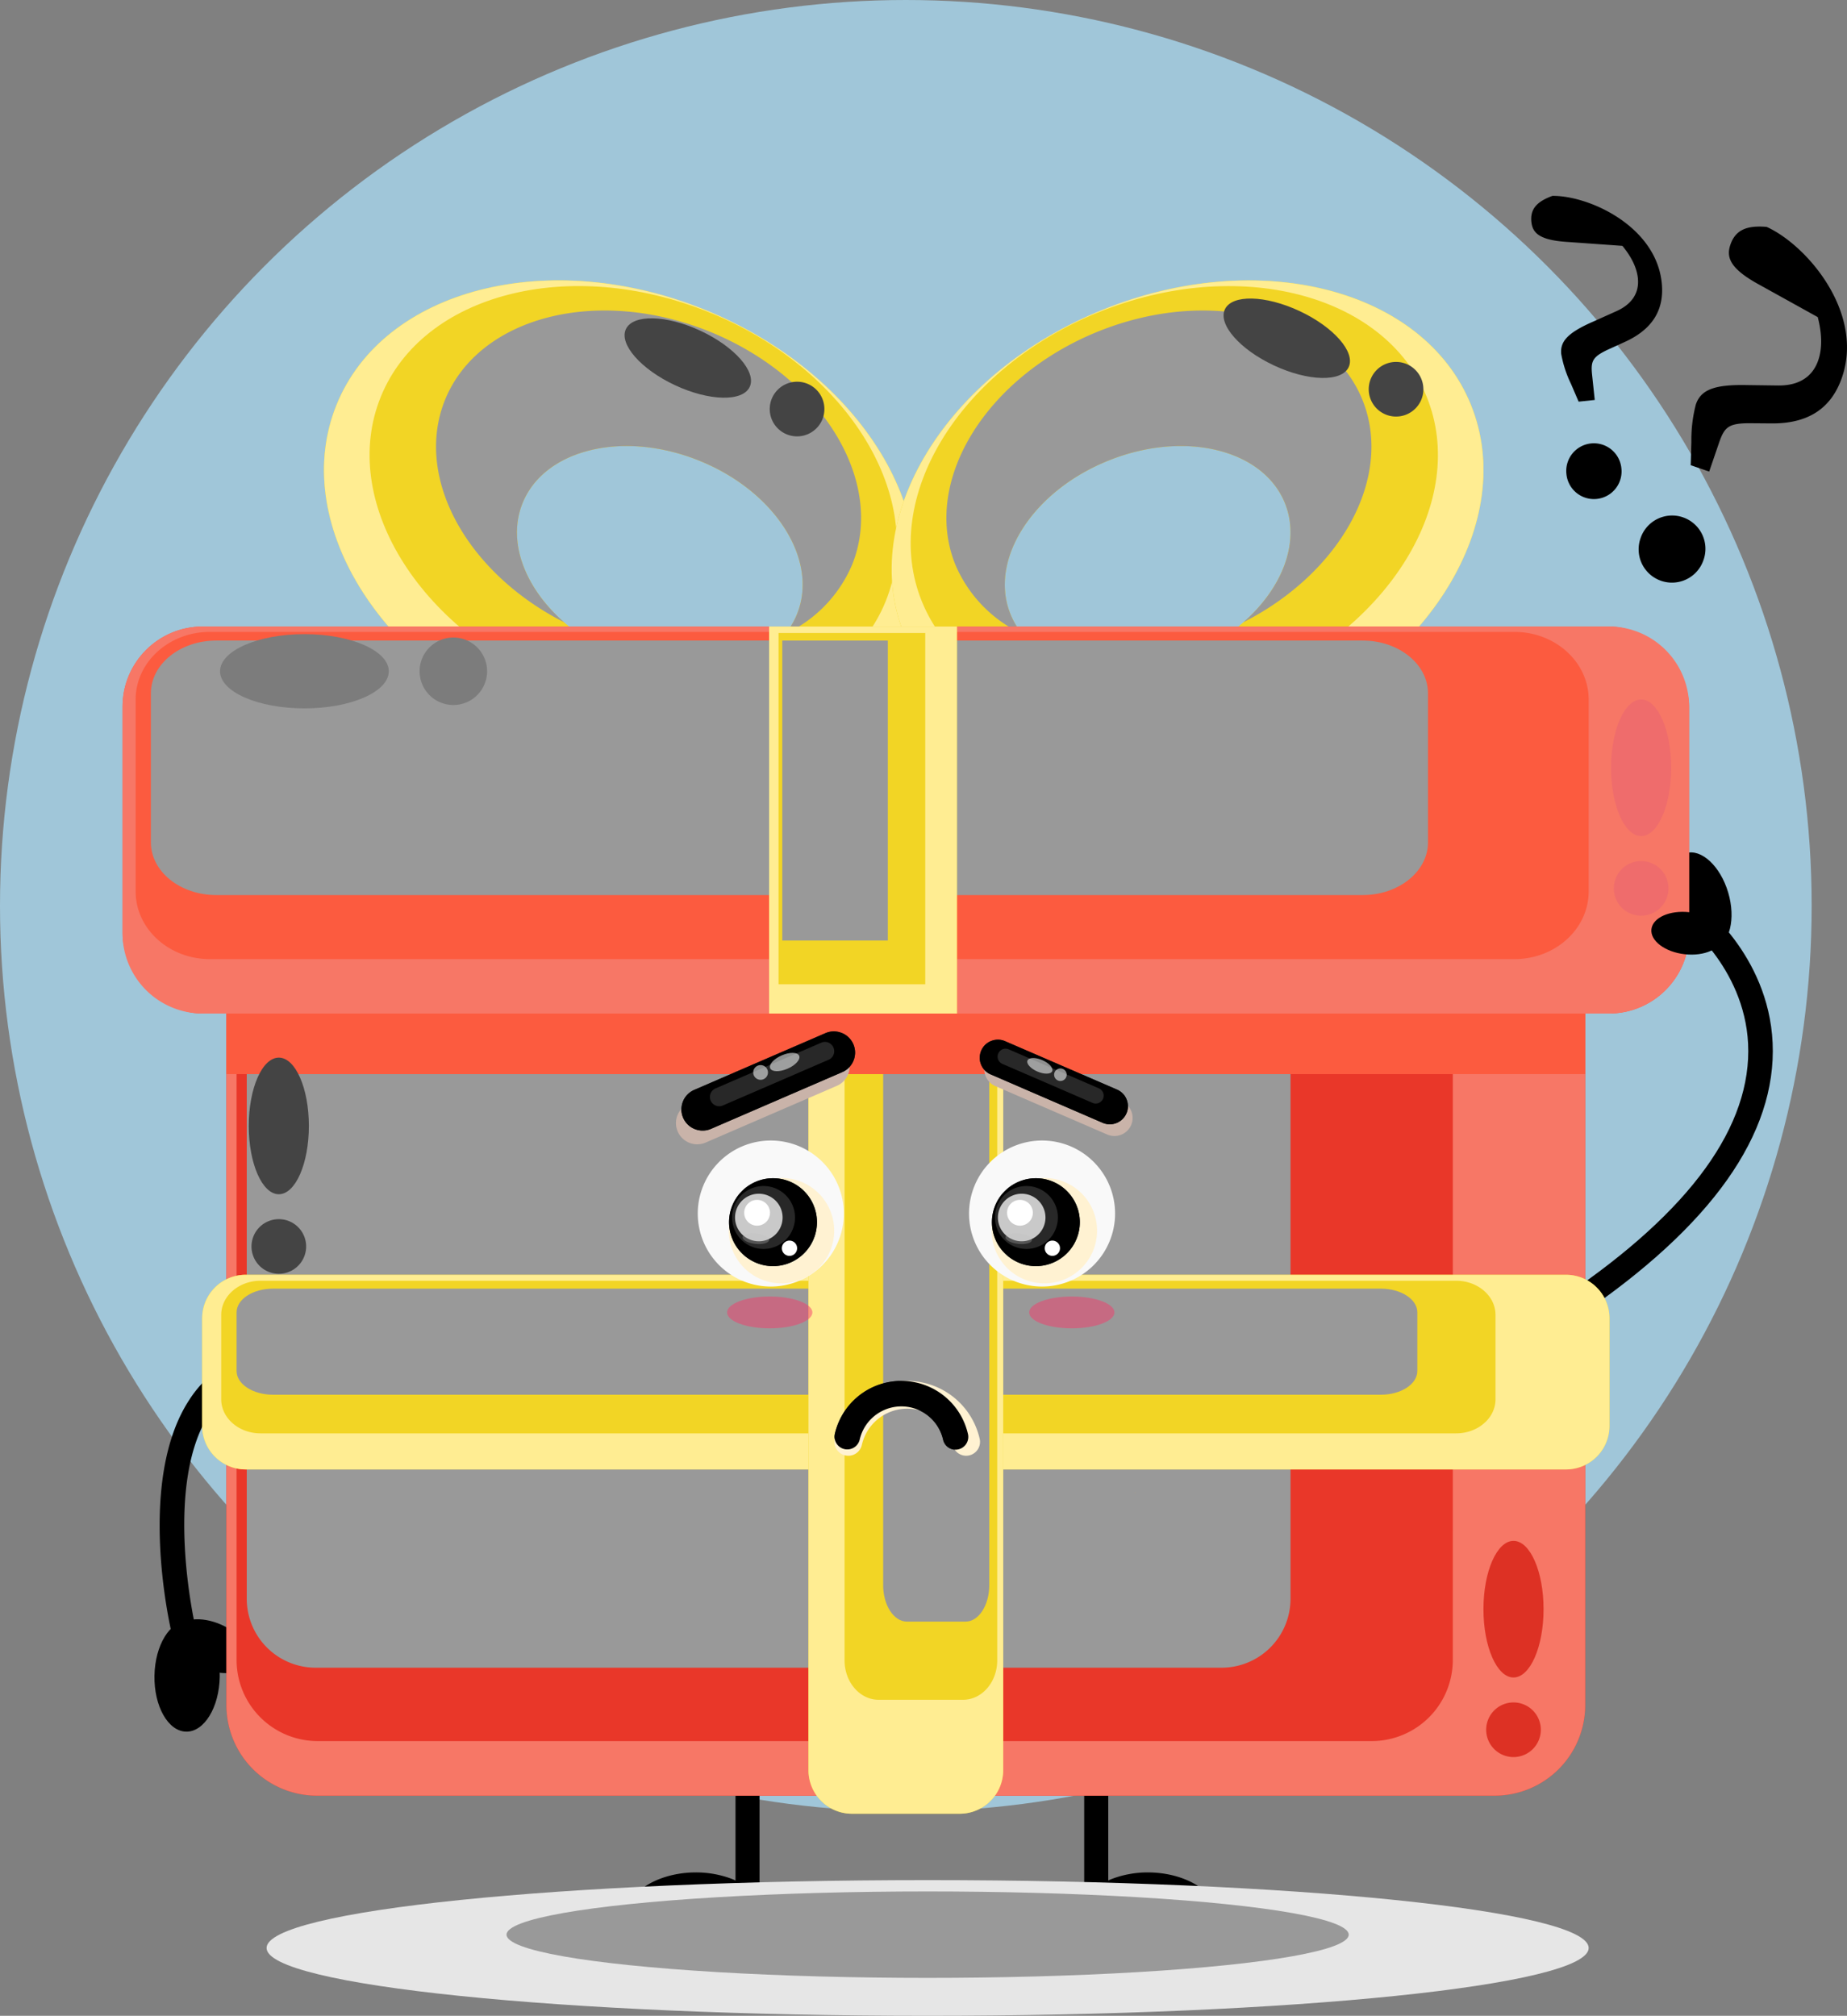 <svg xmlns="http://www.w3.org/2000/svg" xmlns:xlink="http://www.w3.org/1999/xlink" width="286.372" height="312.576" viewBox="0 0 286.372 312.576"><rect x="0" y="0" width="286.372" height="312.576" fill="#808080" stroke="none"/><defs><radialGradient id="a" cx="0.343" cy="0.03" r="1.43" gradientTransform="translate(0.286) scale(0.428 1)" gradientUnits="objectBoundingBox"><stop offset="0" stop-color="#ffc859"/><stop offset="1" stop-color="#e68a2e"/></radialGradient></defs><g transform="translate(-108.91 -93.712)"><circle cx="140.446" cy="140.446" r="140.446" transform="translate(108.91 93.712)" fill="#aee4ff" opacity="0.7"/><path d="M349.941,300.257l-2.042-3.2c20.618-13.138,31.4-26.319,32.047-39.177.637-12.659-9.155-20.534-9.255-20.612l2.353-2.983c.466.368,11.431,9.189,10.7,23.785C383.028,272.226,371.656,286.421,349.941,300.257Z"/><path d="M135.51,346.875c-.227-.959-5.463-23.632,2.778-36.145a17.22,17.22,0,0,1,11.848-7.709l.656,3.741a13.381,13.381,0,0,0-9.328,6.053c-7.342,11.139-2.309,32.968-2.258,33.187Z"/><rect width="3.729" height="45.89" transform="translate(222.948 348.095)"/><path d="M226.677,389.574V393.9a.522.522,0,0,1-.075.084c-1.752,1.846-5.5,2.518-9.864,2.592-6.1.093-11.057-1.007-11.122-5.034s4.82-7.385,10.917-7.487a15.7,15.7,0,0,1,5.632.923c.27.1.531.205.783.326a9.219,9.219,0,0,1,3.505,2.611C226.519,388.465,226.593,389.015,226.677,389.574Z"/><rect width="3.729" height="45.89" transform="translate(277.012 348.095)"/><path d="M277.012,389.574V393.9a.514.514,0,0,0,.074.084c1.753,1.846,5.5,2.518,9.864,2.592,6.1.093,11.058-1.007,11.123-5.034s-4.82-7.385-10.917-7.487a15.7,15.7,0,0,0-5.632.923c-.27.1-.531.205-.783.326a9.23,9.23,0,0,0-3.506,2.611C277.17,388.465,277.1,389.015,277.012,389.574Z"/><path d="M132.859,353.56c-.077,4.74,2.125,8.619,4.919,8.665s5.119-3.761,5.2-8.5-2.126-8.62-4.919-8.665S132.936,348.819,132.859,353.56Z"/><path d="M140.255,352.309c3.125,1.389,6.322,1.022,7.14-.819s-1.052-4.46-4.176-5.849-6.322-1.022-7.141.82S137.13,350.92,140.255,352.309Z"/><path d="M376.859,232.1c-1.214-4.084-4.148-6.814-6.554-6.1s-3.373,4.605-2.159,8.688,4.148,6.814,6.553,6.1S378.072,236.179,376.859,232.1Z"/><path d="M383.49,159.366l-2.852-.023c-3.707-.055-4.334.509-5.21,3.069l-1.513,4.421-2.869-.982.106-3.6a21.7,21.7,0,0,1,.695-5.827c.77-2.249,2.8-3.114,7.957-3l4.744.063c3.187.052,5.376-1.278,6.278-3.915,1.3-3.8-.421-8.9-2.619-12.853l6.569,8.4-13.471-7.47c-4.284-2.42-4.737-4.135-4.1-6,.8-2.326,2.59-3.012,5.622-2.754,6.225,2.824,15.136,13.239,11.685,23.321C392.867,157.03,389.27,159.439,383.49,159.366ZM363.255,177.22a5.165,5.165,0,1,1,9.772,3.345,5.164,5.164,0,1,1-9.772-3.345Z"/><path d="M360.761,146.766l-2.153.98c-2.806,1.254-3.081,1.9-2.845,4.129l.408,3.854-2.5.264-1.18-2.747a17.972,17.972,0,0,1-1.515-4.625c-.207-1.961,1.017-3.321,4.937-5.034l3.59-1.611c2.416-1.076,3.6-2.841,3.354-5.14-.351-3.313-3.427-6.543-6.464-8.751l7.878,4.021-12.744-.908c-4.068-.323-5.008-1.454-5.18-3.076-.214-2.028.895-3.171,3.266-4.038,5.668-.052,16.012,4.665,16.942,13.454C367,141.731,365.134,144.8,360.761,146.766Zm-8.976,20.5a4.284,4.284,0,1,1,8.519-.9,4.283,4.283,0,0,1-8.519.9Z"/><g style="mix-blend-mode:multiply;isolation:isolate"><path d="M355.23,395.767c0,5.811-45.888,10.521-102.493,10.521s-102.494-4.71-102.494-10.521,45.888-10.522,102.494-10.522S355.23,389.956,355.23,395.767Z" fill="#e6e6e6"/></g><g style="mix-blend-mode:multiply;isolation:isolate"><ellipse cx="65.29" cy="6.702" rx="65.29" ry="6.702" transform="translate(187.447 387.002)" fill="#999"/></g><path d="M218.22,141.754c-24.263-9.83-49.84-3.25-57.124,14.717s6.472,40.5,30.735,50.342,49.827,3.249,57.125-14.718S242.47,151.6,218.22,141.754Zm-13.174,53.753a30.366,30.366,0,0,1-8.665-5.294.014.014,0,0,1-.014-.014c-6.079-5.321-8.855-12.483-6.431-18.482,3.4-8.381,15.679-11.333,27.431-6.553,11.753,4.752,18.523,15.408,15.111,23.79A11.581,11.581,0,0,1,230.664,192C225.83,198,215.242,199.65,205.046,195.507Z" fill="#f2d525"/><g style="mix-blend-mode:multiply;isolation:isolate"><path d="M218.22,141.754c-24.263-9.83-49.84-3.25-57.124,14.717s6.472,40.5,30.735,50.342,49.827,3.249,57.125-14.718S242.47,151.6,218.22,141.754Zm28,45.223c-6.5,16.017-29.26,21.88-50.883,13.12s-33.877-28.84-27.391-44.844,29.273-21.88,50.9-13.12S252.706,170.973,246.221,186.977Z" fill="#ffed92"/></g><path d="M218.952,145.139c-17.44-7.068-35.8-2.329-41.04,10.574-4.847,11.983,3.317,26.782,18.455,34.486-6.079-5.321-8.855-12.483-6.431-18.482,3.4-8.381,15.679-11.333,27.431-6.553,11.753,4.752,18.523,15.408,15.111,23.79A11.581,11.581,0,0,1,230.664,192a20.792,20.792,0,0,0,10.358-10.71C246.248,168.386,236.364,152.206,218.952,145.139Z" fill="#999" style="mix-blend-mode:overlay;isolation:isolate"/><path d="M249.109,192.1c7.3,17.967,32.848,24.548,57.124,14.718s38.007-32.374,30.736-50.342-32.861-24.547-57.125-14.717S241.824,174.127,249.109,192.1ZM267.4,192a11.581,11.581,0,0,1-1.814-3.046c-3.412-8.382,3.358-19.038,15.11-23.79,11.753-4.78,24.034-1.828,27.432,6.553,2.424,6-.352,13.161-6.431,18.482a.014.014,0,0,1-.014.014,30.38,30.38,0,0,1-8.665,5.294C282.823,199.65,272.235,198,267.4,192Z" fill="#f2d525"/><g style="mix-blend-mode:multiply;isolation:isolate"><path d="M249.109,192.1c7.3,17.967,32.848,24.548,57.124,14.718s38.007-32.374,30.736-50.342-32.861-24.547-57.125-14.717S241.824,174.127,249.109,192.1Zm30.112-49.962c21.624-8.76,44.411-2.884,50.9,13.12s-5.768,36.07-27.391,44.844-44.384,2.9-50.883-13.12S257.612,150.907,279.221,142.133Z" fill="#ffed92"/></g><path d="M257.043,181.29A20.792,20.792,0,0,0,267.4,192a11.581,11.581,0,0,1-1.814-3.046c-3.412-8.382,3.358-19.038,15.11-23.79,11.753-4.78,24.034-1.828,27.432,6.553,2.424,6-.352,13.161-6.431,18.482,15.137-7.7,23.3-22.5,18.454-34.486-5.24-12.9-23.6-17.642-41.039-10.574C261.7,152.206,251.817,168.386,257.043,181.29Z" fill="#999" style="mix-blend-mode:overlay;isolation:isolate"/><path d="M354.689,224.685V358.107a14.045,14.045,0,0,1-14.041,14.041H158.063a14.036,14.036,0,0,1-14.041-14.041V224.685a14.047,14.047,0,0,1,14.041-14.054H340.648A14.056,14.056,0,0,1,354.689,224.685Z" fill="#e93729"/><path d="M309,241.059V341.717a10.693,10.693,0,0,1-10.786,10.592H157.955a10.686,10.686,0,0,1-10.786-10.592V241.059a10.7,10.7,0,0,1,10.786-10.6H298.216A10.7,10.7,0,0,1,309,241.059Z" fill="#999" style="mix-blend-mode:overlay;isolation:isolate"/><path d="M340.648,210.631H158.063a14.047,14.047,0,0,0-14.041,14.054V358.107a14.036,14.036,0,0,0,14.041,14.041H340.648a14.045,14.045,0,0,0,14.041-14.041V224.685A14.056,14.056,0,0,0,340.648,210.631Zm-6.486,140.476A12.577,12.577,0,0,1,321.6,363.686H158.158a12.569,12.569,0,0,1-12.565-12.579V231.685a12.58,12.58,0,0,1,12.565-12.592H321.6a12.588,12.588,0,0,1,12.565,12.592Z" fill="#f77766" style="mix-blend-mode:multiply;isolation:isolate"/><path d="M6.742,0H211.458A6.743,6.743,0,0,1,218.2,6.743V23.437a6.742,6.742,0,0,1-6.742,6.742H6.742A6.742,6.742,0,0,1,0,23.437V6.742A6.742,6.742,0,0,1,6.742,0Z" transform="translate(140.255 291.383)" fill="#f2d525"/><path d="M328.663,297.207v9.1c0,2.029-2.532,3.674-5.657,3.674H151.25c-3.125,0-5.657-1.645-5.657-3.674v-9.1c0-2.03,2.532-3.675,5.657-3.675H323.006C326.131,293.532,328.663,295.177,328.663,297.207Z" fill="#999" style="mix-blend-mode:overlay;isolation:isolate"/><path d="M351.71,291.383H147a6.743,6.743,0,0,0-6.743,6.743V314.82A6.743,6.743,0,0,0,147,321.563H351.71a6.744,6.744,0,0,0,6.743-6.743V298.126A6.744,6.744,0,0,0,351.71,291.383Zm-10.927,19.308c0,2.911-2.735,5.28-6.106,5.28H149.316c-3.372,0-6.106-2.369-6.106-5.28V297.6c0-2.924,2.734-5.294,6.106-5.294H334.677c3.371,0,6.106,2.37,6.106,5.294Z" fill="#ffed92" style="mix-blend-mode:multiply;isolation:isolate"/><path d="M264.446,230.453V368.208a6.744,6.744,0,0,1-6.743,6.743h-16.7a6.744,6.744,0,0,1-6.743-6.743V230.453Z" fill="#f2d525"/><path d="M262.293,230.453V339.5c0,3.128-1.639,5.66-3.67,5.66h-9.1c-2.031,0-3.683-2.532-3.683-5.66V230.453Z" fill="#999" style="mix-blend-mode:overlay;isolation:isolate"/><path d="M263.525,230.453V351.175c0,3.371-2.37,6.106-5.294,6.106H245.138c-2.911,0-5.281-2.735-5.281-6.106V230.453h-5.592V368.208a6.744,6.744,0,0,0,6.743,6.743h16.7a6.744,6.744,0,0,0,6.743-6.743V230.453Z" fill="#ffed92" style="mix-blend-mode:multiply;isolation:isolate"/><g style="mix-blend-mode:multiply;isolation:isolate"><path d="M354.689,224.685v35.583H144.022V224.685a14.047,14.047,0,0,1,14.041-14.054H340.648A14.056,14.056,0,0,1,354.689,224.685Z" fill="#fc5b3f"/></g><rect width="242.892" height="60.009" rx="12.43" transform="translate(127.909 190.863)" fill="#fc5b3f"/><path d="M330.316,201.212v23.117c0,4.515-4.537,8.175-10.133,8.175H142.438c-5.6,0-10.133-3.66-10.133-8.175V201.212c0-4.515,4.537-8.175,10.133-8.175H320.183C325.779,193.037,330.316,196.7,330.316,201.212Z" fill="#999" style="mix-blend-mode:overlay;isolation:isolate"/><path d="M358.372,190.863H140.339a12.429,12.429,0,0,0-12.43,12.429v35.15a12.431,12.431,0,0,0,12.43,12.43H358.372a12.43,12.43,0,0,0,12.429-12.43v-35.15A12.429,12.429,0,0,0,358.372,190.863Zm-3.142,41.066c0,5.809-5.158,10.507-11.522,10.507H141.463c-6.364,0-11.523-4.7-11.523-10.507V202.2c0-5.808,5.159-10.506,11.523-10.506H343.708c6.364,0,11.522,4.7,11.522,10.506Z" fill="#f77766" style="mix-blend-mode:multiply;isolation:isolate"/><rect width="29.124" height="60.009" transform="translate(228.159 190.863)" fill="#f2d525"/><rect width="16.368" height="46.513" transform="translate(230.199 193.037)" fill="#999" style="mix-blend-mode:overlay;isolation:isolate"/><g style="mix-blend-mode:multiply;isolation:isolate"><path d="M228.159,190.863v60.009h29.124V190.863Zm24.209,55.473H229.621V191.864h22.747Z" fill="#ffed92"/></g><g style="mix-blend-mode:screen;isolation:isolate"><path d="M156.8,268.3c0,5.85-2.086,10.592-4.66,10.592s-4.66-4.742-4.66-10.592,2.086-10.591,4.66-10.591S156.8,262.447,156.8,268.3Z" fill="#444"/><path d="M156.376,286.993a4.236,4.236,0,1,1-4.236-4.236A4.235,4.235,0,0,1,156.376,286.993Z" fill="#444"/></g><g style="mix-blend-mode:screen;isolation:isolate"><path d="M217.522,145.005c5.3,2.475,8.715,6.371,7.627,8.7s-6.268,2.217-11.569-.257-8.715-6.37-7.627-8.7S212.221,142.531,217.522,145.005Z" fill="#444"/><path d="M234.285,153.3a4.237,4.237,0,1,1-5.631,2.047A4.236,4.236,0,0,1,234.285,153.3Z" fill="#444"/></g><g style="mix-blend-mode:screen;isolation:isolate"><ellipse cx="4.66" cy="10.592" rx="4.66" ry="10.592" transform="matrix(0.423, -0.906, 0.906, 0.423, 296.853, 145.904)" fill="#444"/><path d="M327.155,150.23a4.236,4.236,0,1,1-5.63,2.047A4.237,4.237,0,0,1,327.155,150.23Z" fill="#444"/></g><g style="mix-blend-mode:multiply;isolation:isolate"><path d="M348.234,343.234c0,5.849-2.086,10.591-4.66,10.591s-4.66-4.742-4.66-10.591,2.086-10.592,4.66-10.592S348.234,337.384,348.234,343.234Z" fill="#dd3124"/><path d="M347.81,361.93a4.236,4.236,0,1,1-4.236-4.236A4.236,4.236,0,0,1,347.81,361.93Z" fill="#dd3124"/></g><g style="mix-blend-mode:multiply;isolation:isolate"><path d="M368.022,212.77c0,5.85-2.086,10.592-4.66,10.592s-4.66-4.742-4.66-10.592,2.086-10.591,4.66-10.591S368.022,206.921,368.022,212.77Z" fill="#ef6c6c"/><path d="M367.6,231.467a4.236,4.236,0,1,1-4.237-4.236A4.236,4.236,0,0,1,367.6,231.467Z" fill="#ef6c6c"/></g><g style="mix-blend-mode:screen;isolation:isolate"><path d="M156.109,192.044c7.225,0,13.081,2.577,13.081,5.756s-5.856,5.755-13.081,5.755-13.081-2.577-13.081-5.755S148.884,192.044,156.109,192.044Z" fill="#7c7c7c"/><path d="M179.2,192.567a5.232,5.232,0,1,1-5.232,5.233A5.233,5.233,0,0,1,179.2,192.567Z" fill="#7c7c7c"/></g><path d="M239.74,281.884a11.322,11.322,0,1,1-11.322-11.321A11.323,11.323,0,0,1,239.74,281.884Z" fill="#f9f9f9"/><path d="M281.8,281.884a11.322,11.322,0,1,1-11.322-11.321A11.323,11.323,0,0,1,281.8,281.884Z" fill="#f9f9f9"/><path d="M284.972,325.231a.091.091,0,0,1-.085-.046C284.992,325.208,285.023,325.224,284.972,325.231Z" fill="url(#a)"/><g opacity="0.5"><path d="M281.7,297.219c0,1.364-2.96,2.469-6.612,2.469s-6.611-1.1-6.611-2.469,2.96-2.468,6.611-2.468S281.7,295.856,281.7,297.219Z" fill="#f43b6c"/><path d="M234.867,297.219c0,1.364-2.96,2.469-6.612,2.469s-6.612-1.1-6.612-2.469,2.96-2.468,6.612-2.468S234.867,295.856,234.867,297.219Z" fill="#f43b6c"/></g><path d="M238.249,284.565a8.172,8.172,0,1,0-2.526,5.885A8.157,8.157,0,0,0,238.249,284.565Z" fill="#fff2d2" style="mix-blend-mode:multiply;isolation:isolate"/><path d="M235.576,283.228a6.815,6.815,0,1,1-6.815-6.815A6.815,6.815,0,0,1,235.576,283.228Z" fill="#282828"/><g style="mix-blend-mode:overlay;isolation:isolate"><path d="M230.25,282.5a3.687,3.687,0,1,1-3.687-3.687A3.687,3.687,0,0,1,230.25,282.5Z" fill="#c9c9c9"/></g><g style="mix-blend-mode:multiply;isolation:isolate"><path d="M228.76,276.41a6.815,6.815,0,1,0,6.819,6.819A6.814,6.814,0,0,0,228.76,276.41Zm-1.465,10.964a4.878,4.878,0,1,1,4.878-4.878A4.875,4.875,0,0,1,227.295,287.374Z"/></g><path d="M228.295,281.766a2,2,0,1,1-2-2A2,2,0,0,1,228.295,281.766Z" fill="#fff"/><path d="M232.5,287.266a1.183,1.183,0,1,1-1.182-1.183A1.182,1.182,0,0,1,232.5,287.266Z" fill="#fff"/><g opacity="0.3" style="mix-blend-mode:screen;isolation:isolate"><path d="M226.009,286.59c-1.133-.129-2.008-.6-1.957-1.053s1.011-.715,2.143-.587,2.008.6,1.957,1.053S227.141,286.719,226.009,286.59Z" fill="#bfbfbf"/></g><path d="M279.006,284.565a8.172,8.172,0,1,0-2.526,5.885A8.157,8.157,0,0,0,279.006,284.565Z" fill="#fff2d2" style="mix-blend-mode:multiply;isolation:isolate"/><path d="M276.333,283.228a6.815,6.815,0,1,1-6.815-6.815A6.815,6.815,0,0,1,276.333,283.228Z" fill="#282828"/><g style="mix-blend-mode:overlay;isolation:isolate"><path d="M271.007,282.5a3.687,3.687,0,1,1-3.687-3.687A3.687,3.687,0,0,1,271.007,282.5Z" fill="#c9c9c9"/></g><g style="mix-blend-mode:multiply;isolation:isolate"><path d="M269.517,276.41a6.815,6.815,0,1,0,6.819,6.819A6.814,6.814,0,0,0,269.517,276.41Zm-1.465,10.964a4.878,4.878,0,1,1,4.878-4.878A4.875,4.875,0,0,1,268.052,287.374Z"/></g><path d="M269.052,281.766a2,2,0,1,1-2-2A2,2,0,0,1,269.052,281.766Z" fill="#fff"/><path d="M273.261,287.266a1.182,1.182,0,1,1-1.183-1.183A1.183,1.183,0,0,1,273.261,287.266Z" fill="#fff"/><g opacity="0.3" style="mix-blend-mode:screen;isolation:isolate"><path d="M266.766,286.59c-1.133-.129-2.008-.6-1.957-1.053s1.011-.715,2.143-.587,2.008.6,1.957,1.053S267.9,286.719,266.766,286.59Z" fill="#bfbfbf"/></g><path d="M284.286,268.172a2.814,2.814,0,0,1-3.692,1.463l-17.36-7.509c-.072-.031-.142-.067-.212-.1a2.808,2.808,0,0,1,2.441-5.053l17.361,7.509A2.807,2.807,0,0,1,284.286,268.172Z" fill="#c9b3a9" style="mix-blend-mode:multiply;isolation:isolate"/><path d="M283.567,266.356a2.812,2.812,0,0,1-3.692,1.462l-17.36-7.508c-.072-.031-.142-.067-.212-.1a2.808,2.808,0,0,1,2.441-5.053l17.361,7.509A2.808,2.808,0,0,1,283.567,266.356Z" fill="#282828"/><path d="M283.673,266.064a2.5,2.5,0,0,0,.084-.38,1.558,1.558,0,0,0,.028-.2l0-.041c.005-.088.006-.177,0-.268a2.9,2.9,0,0,0-.127-.779l-.063-.183c-.024-.063-.051-.122-.078-.18s-.05-.1-.076-.152a2.878,2.878,0,0,0-.248-.377c-.055-.07-.115-.139-.177-.2a1.907,1.907,0,0,0-.2-.191c-.056-.047-.112-.091-.173-.136-.033-.024-.065-.047-.1-.067a.936.936,0,0,0-.127-.078,1.09,1.09,0,0,0-.109-.066c-.07-.035-.135-.068-.207-.1l-17.361-7.509a2.774,2.774,0,0,0-.514-.166,1.225,1.225,0,0,0-.171-.031,2.831,2.831,0,0,0-.608-.027,1.559,1.559,0,0,0-.215.026.326.326,0,0,0-.06.007,1.449,1.449,0,0,0-.23.052,2.325,2.325,0,0,0-.245.074.928.928,0,0,0-.105.035,2.778,2.778,0,0,0-1.545,1.493,2.076,2.076,0,0,0-.109.307,1.275,1.275,0,0,0-.047.174,1.013,1.013,0,0,0-.036.193.608.608,0,0,0-.02.123,2.259,2.259,0,0,0-.015.3.8.8,0,0,0,0,.176,1.783,1.783,0,0,0,.018.188c.005.044.009.089.018.135a2.513,2.513,0,0,0,.1.382c.016.049.036.1.056.153a2.771,2.771,0,0,0,.286.554c.038.053.076.108.116.158s.079.1.121.147l.006.007a.054.054,0,0,0,.021.019,1.339,1.339,0,0,0,.134.138.207.207,0,0,0,.057.053,1.111,1.111,0,0,0,.135.115,2.469,2.469,0,0,0,.41.267c.074.037.143.072.215.1l17.36,7.509c.072.031.146.058.215.083l.117.037.157.039a2.418,2.418,0,0,0,.313.055l0,0a.012.012,0,0,1,.013,0c.09.01.18.011.27.012a2.311,2.311,0,0,0,.277-.007c.085-.011.166-.023.247-.035a2.893,2.893,0,0,0,.534-.152,2.8,2.8,0,0,0,1.541-1.5A2.7,2.7,0,0,0,283.673,266.064Zm-4.425-1.318a1.226,1.226,0,0,1-.938-.018l-13.985-6.049a1.231,1.231,0,0,1-.64-1.616.875.875,0,0,1,.075-.142.68.68,0,0,1,.1-.134,1.258,1.258,0,0,1,.5-.38,1.241,1.241,0,0,1,.944.017l13.985,6.048a1.236,1.236,0,0,1,.641,1.616A1.25,1.25,0,0,1,279.248,264.746Z"/><g opacity="0.6" style="mix-blend-mode:screen;isolation:isolate"><path d="M270.52,258.1c1.058.458,1.744,1.224,1.534,1.712s-1.24.511-2.3.054-1.745-1.224-1.534-1.712S269.461,257.639,270.52,258.1Z" fill="#edeeef"/><path d="M273.709,259.464a.973.973,0,1,1-1.279.507A.974.974,0,0,1,273.709,259.464Z" fill="#edeeef"/></g><path d="M213.986,269.166a3.3,3.3,0,0,0,4.328,1.715l20.35-8.8c.084-.036.166-.078.248-.119a3.292,3.292,0,0,0-2.862-5.923l-20.35,8.8A3.291,3.291,0,0,0,213.986,269.166Z" fill="#c9b3a9" style="mix-blend-mode:multiply;isolation:isolate"/><path d="M214.829,267.038a3.3,3.3,0,0,0,4.328,1.714l20.35-8.8c.084-.035.166-.077.248-.118a3.292,3.292,0,0,0-2.862-5.923l-20.349,8.8A3.291,3.291,0,0,0,214.829,267.038Z" fill="#282828"/><path d="M214.832,267.04a3.271,3.271,0,0,0,1.806,1.752,3.323,3.323,0,0,0,.626.178c.095.015.19.029.289.041a2.509,2.509,0,0,0,.326.009,3.045,3.045,0,0,0,.316-.014.017.017,0,0,1,.016,0l0,0a3.043,3.043,0,0,0,.366-.064l.185-.047.137-.043c.081-.029.167-.061.252-.1l20.349-8.8c.084-.036.166-.078.253-.121a2.972,2.972,0,0,0,.48-.312,1.524,1.524,0,0,0,.158-.136.221.221,0,0,0,.067-.062,1.414,1.414,0,0,0,.157-.162.06.06,0,0,0,.024-.021s0-.007.008-.009c.048-.054.1-.113.141-.172s.091-.123.136-.186a3.152,3.152,0,0,0,.335-.65c.024-.06.047-.12.067-.178a3.29,3.29,0,0,0,.111-.448c.01-.053.015-.106.02-.158a1.7,1.7,0,0,0,.021-.22.846.846,0,0,0,.005-.207,2.38,2.38,0,0,0-.017-.348.77.77,0,0,0-.024-.145,1.178,1.178,0,0,0-.042-.225,1.53,1.53,0,0,0-.054-.2,2.61,2.61,0,0,0-.129-.36,3.258,3.258,0,0,0-1.811-1.751c-.04-.016-.085-.03-.123-.041a2.817,2.817,0,0,0-.287-.087,1.827,1.827,0,0,0-.27-.06.448.448,0,0,0-.07-.009,2.14,2.14,0,0,0-.252-.03,3.287,3.287,0,0,0-.712.032,1.44,1.44,0,0,0-.2.036,3.245,3.245,0,0,0-.6.195l-20.35,8.8c-.084.036-.161.075-.243.116a1.4,1.4,0,0,0-.128.077.949.949,0,0,0-.148.092c-.04.023-.078.051-.116.078-.072.053-.138.1-.2.16a2.17,2.17,0,0,0-.236.224,3.137,3.137,0,0,0-.207.239,3.368,3.368,0,0,0-.291.442c-.031.057-.061.115-.09.177s-.062.138-.091.212-.049.143-.073.214a3.372,3.372,0,0,0-.149.913q-.006.16,0,.315l0,.048a1.9,1.9,0,0,0,.033.23,2.828,2.828,0,0,0,.1.445A3.037,3.037,0,0,0,214.832,267.04Zm4.266-2.661a1.45,1.45,0,0,1,.75-1.894l16.394-7.09a1.413,1.413,0,0,1,1.693.427.791.791,0,0,1,.112.156,1.278,1.278,0,0,1,.089.167,1.443,1.443,0,0,1-.75,1.894l-16.394,7.09a1.434,1.434,0,0,1-1.1.021A1.46,1.46,0,0,1,219.1,264.379Z"/><g opacity="0.6" style="mix-blend-mode:screen;isolation:isolate"><path d="M230.124,257.357c-1.241.536-2.046,1.435-1.8,2.006s1.454.6,2.694.063,2.045-1.434,1.8-2.006S231.364,256.82,230.124,257.357Z" fill="#edeeef"/><path d="M226.385,258.96a1.141,1.141,0,1,0,1.5.594A1.14,1.14,0,0,0,226.385,258.96Z" fill="#edeeef"/></g><path d="M257.062,318.5a1.977,1.977,0,0,1-1.926-1.544,6.633,6.633,0,0,0-12.937,0,1.977,1.977,0,0,1-3.857-.867,10.586,10.586,0,0,1,20.651,0,1.98,1.98,0,0,1-1.931,2.411Z" fill="#333"/><g style="mix-blend-mode:multiply;isolation:isolate"><path d="M258.714,319.441a2.151,2.151,0,0,1-2.1-1.68,7.217,7.217,0,0,0-14.075,0,2.15,2.15,0,1,1-4.2-.942,11.517,11.517,0,0,1,22.467,0,2.149,2.149,0,0,1-1.626,2.569A2.207,2.207,0,0,1,258.714,319.441Z" fill="#fff2d2"/></g><path d="M257.062,318.5a1.977,1.977,0,0,1-1.926-1.544,6.633,6.633,0,0,0-12.937,0,1.977,1.977,0,0,1-3.857-.867,10.586,10.586,0,0,1,20.651,0,1.98,1.98,0,0,1-1.931,2.411Z"/><path d="M370.858,235.163c-3.053-.347-5.693.83-5.9,2.629s2.105,3.538,5.157,3.885,5.694-.829,5.9-2.629S373.91,235.51,370.858,235.163Z"/></g></svg>
